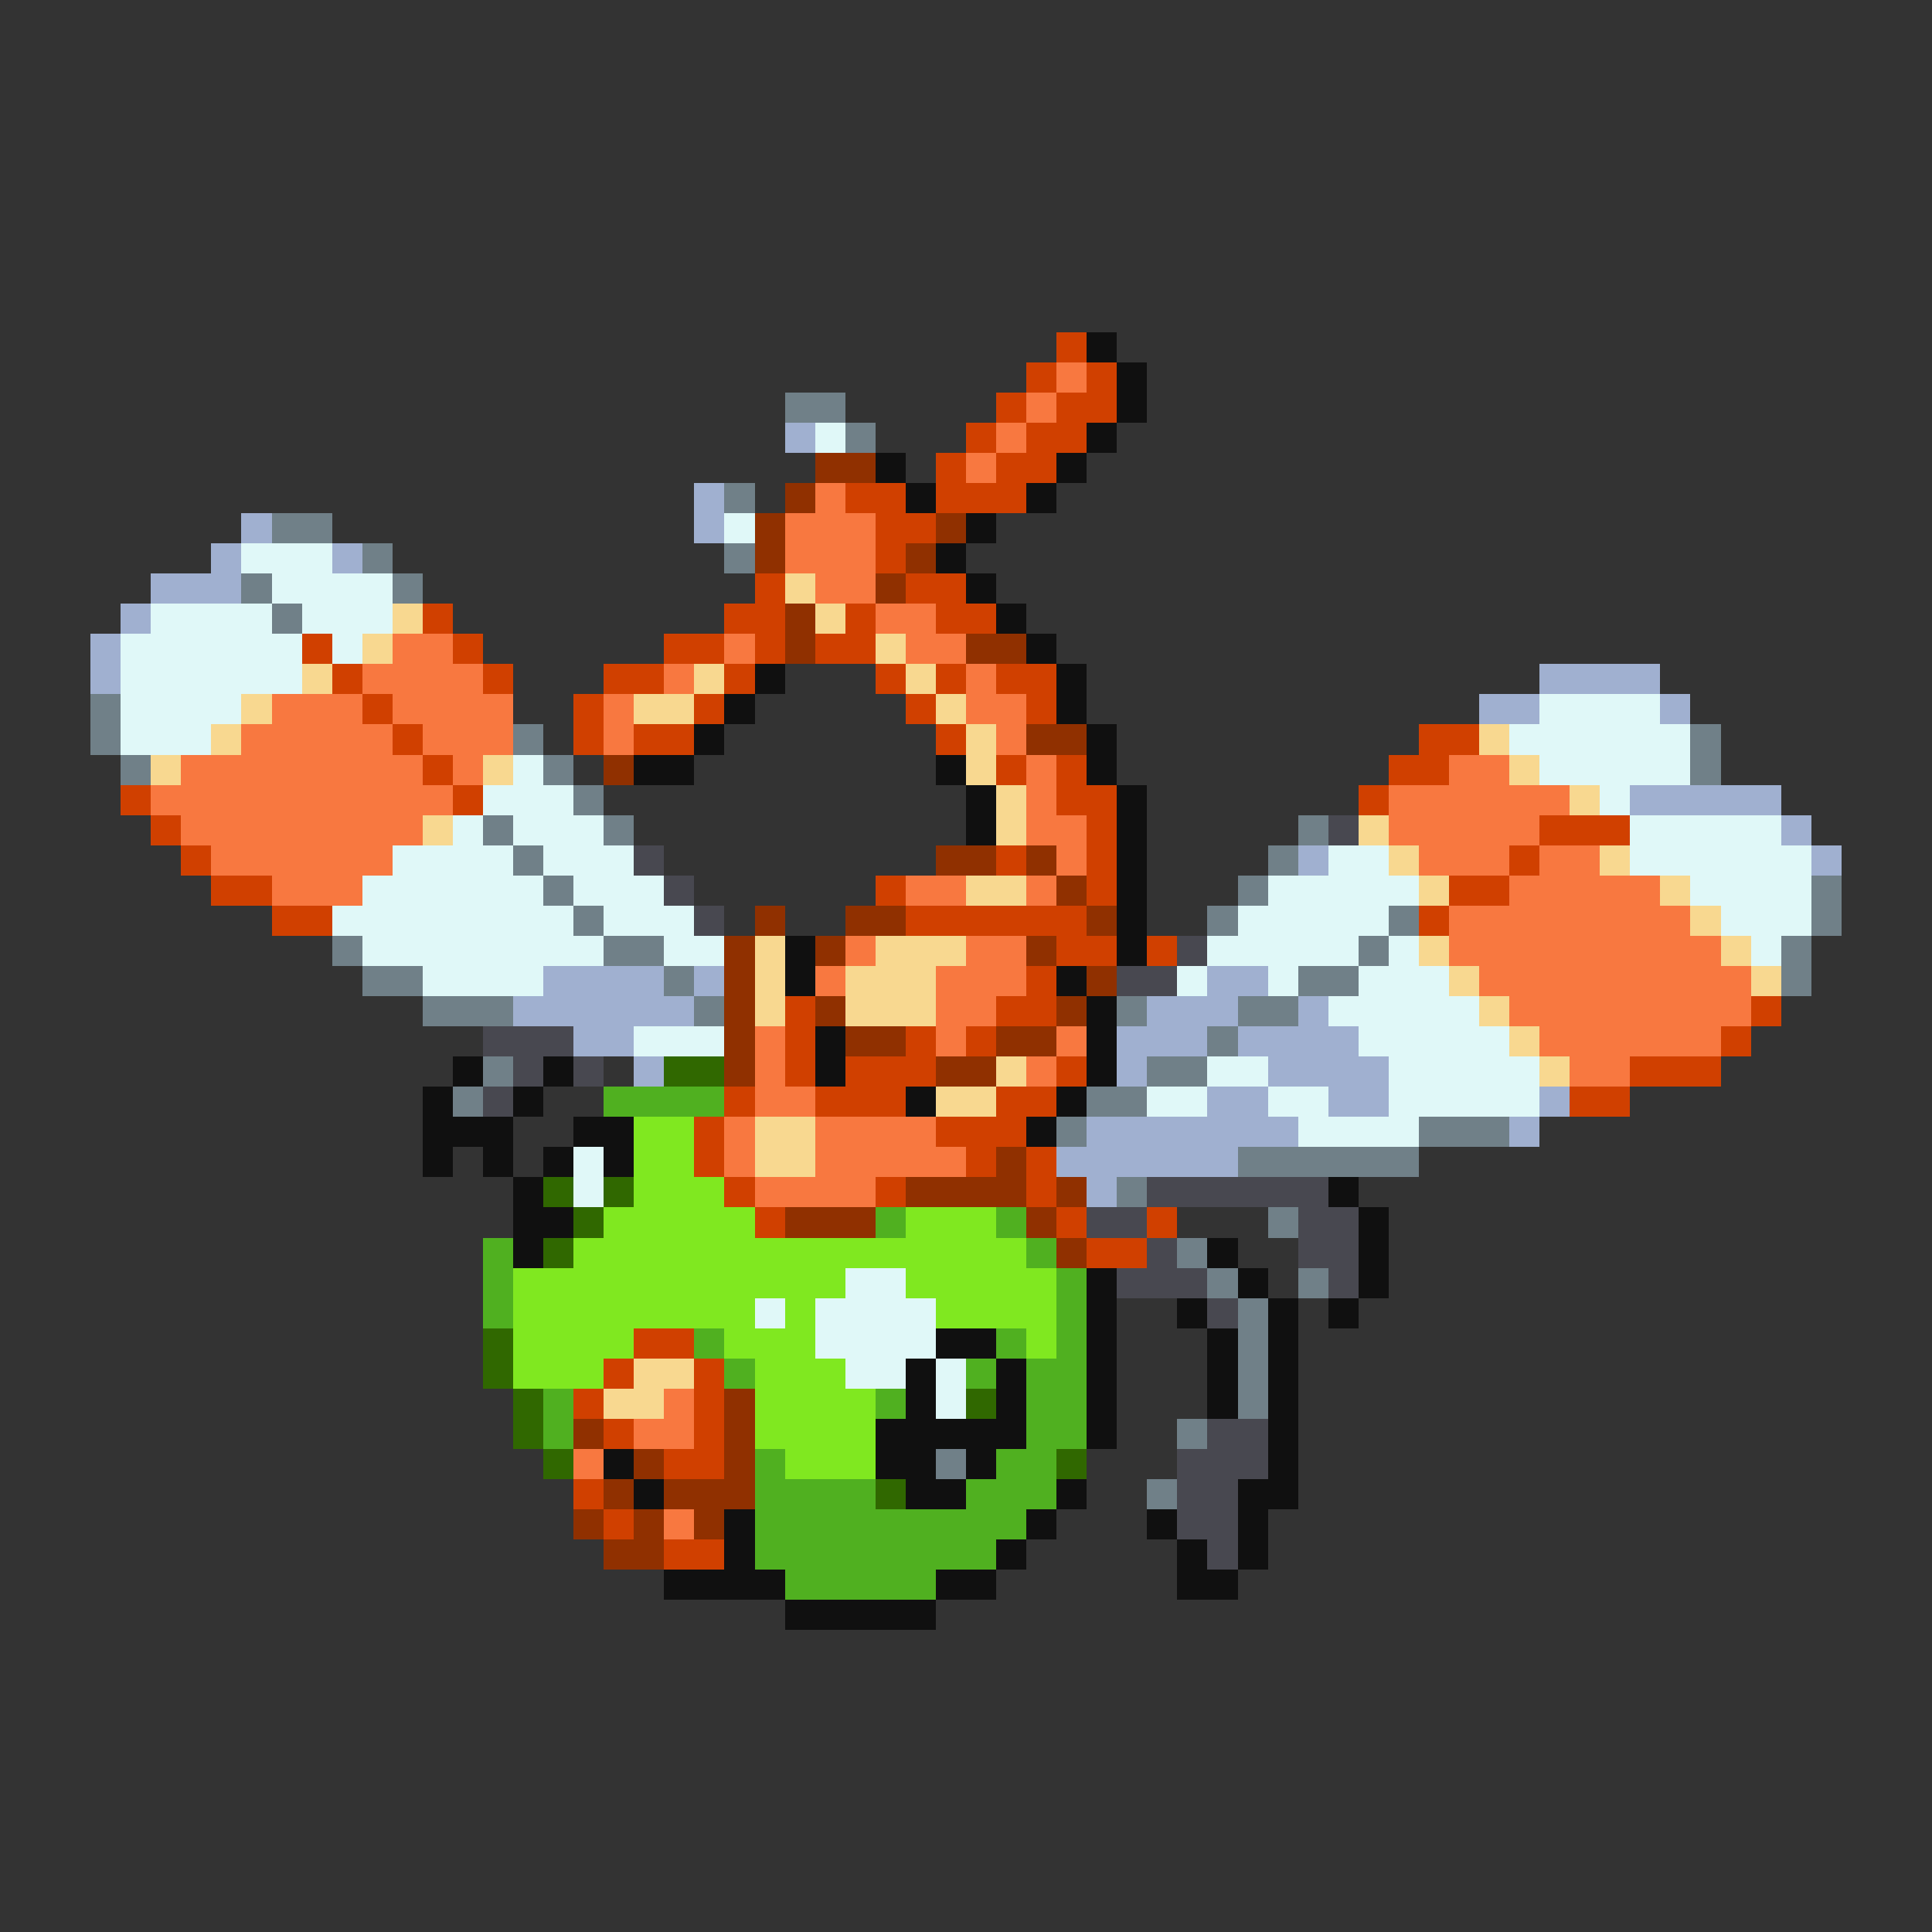 <svg xmlns="http://www.w3.org/2000/svg" viewBox="0 -0.5 64 64" shape-rendering="crispEdges">
<rect x="0" y="-0.5" width="64" height="64" fill="#333333" stroke="none"/>
<path stroke="#d04000" d="M35 11h1M34 12h1M36 12h1M33 13h1M35 13h2M32 14h1M34 14h2M31 15h1M33 15h2M28 16h2M31 16h3M29 17h2M29 18h1M25 19h1M30 19h2M14 20h1M24 20h2M28 20h1M31 20h2M10 21h1M15 21h1M22 21h2M25 21h1M27 21h2M11 22h1M16 22h1M20 22h2M24 22h1M29 22h1M31 22h1M33 22h2M12 23h1M19 23h1M23 23h1M30 23h1M34 23h1M13 24h1M19 24h1M21 24h2M31 24h1M47 24h2M14 25h1M33 25h1M35 25h1M46 25h2M4 26h1M15 26h1M35 26h2M45 26h1M5 27h1M36 27h1M51 27h3M6 28h1M33 28h1M36 28h1M50 28h1M7 29h2M29 29h1M36 29h1M48 29h2M9 30h2M30 30h6M47 30h1M35 31h2M38 31h1M34 32h1M26 33h1M33 33h2M58 33h1M26 34h1M30 34h1M32 34h1M57 34h1M26 35h1M28 35h3M35 35h1M54 35h3M24 36h1M27 36h3M33 36h2M52 36h2M23 37h1M31 37h3M23 38h1M32 38h1M34 38h1M24 39h1M29 39h1M34 39h1M25 40h1M35 40h1M38 40h1M36 41h2M21 44h2M20 45h1M23 45h1M19 46h1M23 46h1M20 47h1M23 47h1M22 48h2M19 49h1M20 50h1M22 51h2" />
<path stroke="#101010" d="M36 11h1M37 12h1M37 13h1M36 14h1M29 15h1M35 15h1M30 16h1M34 16h1M32 17h1M31 18h1M32 19h1M33 20h1M34 21h1M25 22h1M35 22h1M24 23h1M35 23h1M23 24h1M36 24h1M21 25h2M31 25h1M36 25h1M32 26h1M37 26h1M32 27h1M37 27h1M37 28h1M37 29h1M37 30h1M26 31h1M37 31h1M26 32h1M35 32h1M36 33h1M27 34h1M36 34h1M15 35h1M18 35h1M27 35h1M36 35h1M14 36h1M17 36h1M30 36h1M35 36h1M14 37h3M19 37h2M34 37h1M14 38h1M16 38h1M18 38h1M20 38h1M17 39h1M44 39h1M17 40h2M45 40h1M17 41h1M40 41h1M45 41h1M36 42h1M41 42h1M45 42h1M36 43h1M39 43h1M42 43h1M44 43h1M31 44h2M36 44h1M40 44h1M42 44h1M30 45h1M33 45h1M36 45h1M40 45h1M42 45h1M30 46h1M33 46h1M36 46h1M40 46h1M42 46h1M29 47h5M36 47h1M42 47h1M20 48h1M29 48h2M32 48h1M42 48h1M21 49h1M30 49h2M35 49h1M41 49h2M24 50h1M34 50h1M38 50h1M41 50h1M24 51h1M33 51h1M39 51h1M41 51h1M22 52h4M31 52h2M39 52h2M26 53h5" />
<path stroke="#f87840" d="M35 12h1M34 13h1M33 14h1M32 15h1M27 16h1M26 17h3M26 18h3M27 19h2M29 20h2M13 21h2M24 21h1M30 21h2M12 22h4M22 22h1M32 22h1M9 23h3M13 23h4M20 23h1M32 23h2M8 24h5M14 24h3M20 24h1M33 24h1M6 25h8M15 25h1M34 25h1M48 25h2M5 26h10M34 26h1M46 26h6M6 27h8M34 27h2M46 27h5M7 28h6M35 28h1M47 28h3M51 28h2M9 29h3M30 29h2M34 29h1M50 29h5M48 30h8M28 31h1M32 31h2M48 31h9M27 32h1M31 32h3M49 32h9M31 33h2M50 33h8M25 34h1M31 34h1M35 34h1M51 34h6M25 35h1M34 35h1M52 35h2M25 36h2M24 37h1M27 37h4M24 38h1M27 38h5M25 39h4M22 46h1M21 47h2M19 48h1M22 50h1" />
<path stroke="#708088" d="M26 13h2M28 14h1M24 16h1M9 17h2M12 18h1M24 18h1M8 19h1M13 19h1M9 20h1M3 23h1M3 24h1M17 24h1M56 24h1M4 25h1M18 25h1M56 25h1M19 26h1M16 27h1M20 27h1M43 27h1M17 28h1M42 28h1M18 29h1M41 29h1M60 29h1M19 30h1M40 30h1M46 30h1M60 30h1M11 31h1M20 31h2M45 31h1M59 31h1M12 32h2M22 32h1M43 32h2M59 32h1M14 33h3M23 33h1M37 33h1M41 33h2M40 34h1M16 35h1M38 35h2M15 36h1M36 36h2M35 37h1M47 37h3M41 38h6M37 39h1M42 40h1M39 41h1M40 42h1M43 42h1M41 43h1M41 44h1M41 45h1M41 46h1M39 47h1M31 48h1M38 49h1" />
<path stroke="#a0b0d0" d="M26 14h1M23 16h1M8 17h1M23 17h1M7 18h1M11 18h1M5 19h3M4 20h1M3 21h1M3 22h1M51 22h4M49 23h2M55 23h1M54 26h5M59 27h1M43 28h1M60 28h1M18 32h4M23 32h1M40 32h2M17 33h6M38 33h3M43 33h1M19 34h2M37 34h3M41 34h4M21 35h1M37 35h1M42 35h4M40 36h2M44 36h2M51 36h1M36 37h7M50 37h1M35 38h6M36 39h1" />
<path stroke="#e0f8f8" d="M27 14h1M24 17h1M8 18h3M9 19h4M5 20h4M10 20h3M4 21h6M11 21h1M4 22h6M4 23h4M51 23h4M4 24h3M50 24h6M17 25h1M51 25h5M16 26h3M53 26h1M15 27h1M17 27h3M54 27h5M13 28h4M18 28h3M44 28h2M54 28h6M12 29h6M19 29h3M42 29h5M56 29h4M11 30h8M20 30h3M41 30h5M57 30h3M12 31h8M22 31h2M40 31h5M46 31h1M58 31h1M14 32h4M39 32h1M42 32h1M45 32h3M44 33h5M21 34h3M45 34h5M40 35h2M46 35h5M38 36h2M42 36h2M46 36h5M43 37h4M19 38h1M19 39h1M28 42h2M25 43h1M27 43h4M27 44h4M28 45h2M31 45h1M31 46h1" />
<path stroke="#903000" d="M27 15h2M26 16h1M25 17h1M31 17h1M25 18h1M30 18h1M29 19h1M26 20h1M26 21h1M32 21h2M34 24h2M20 25h1M31 28h2M34 28h1M35 29h1M25 30h1M28 30h2M36 30h1M24 31h1M27 31h1M34 31h1M24 32h1M36 32h1M24 33h1M27 33h1M35 33h1M24 34h1M28 34h2M33 34h2M24 35h1M31 35h2M33 38h1M30 39h4M35 39h1M26 40h3M34 40h1M35 41h1M24 46h1M19 47h1M24 47h1M21 48h1M24 48h1M20 49h1M22 49h3M19 50h1M21 50h1M23 50h1M20 51h2" />
<path stroke="#f8d890" d="M26 19h1M13 20h1M27 20h1M12 21h1M29 21h1M10 22h1M23 22h1M30 22h1M8 23h1M21 23h2M31 23h1M7 24h1M32 24h1M49 24h1M5 25h1M16 25h1M32 25h1M50 25h1M33 26h1M52 26h1M14 27h1M33 27h1M45 27h1M46 28h1M53 28h1M32 29h2M47 29h1M55 29h1M56 30h1M25 31h1M29 31h3M47 31h1M57 31h1M25 32h1M28 32h3M48 32h1M58 32h1M25 33h1M28 33h3M49 33h1M50 34h1M33 35h1M51 35h1M31 36h2M25 37h2M25 38h2M21 45h2M20 46h2" />
<path stroke="#484850" d="M44 27h1M21 28h1M22 29h1M23 30h1M39 31h1M37 32h2M16 34h3M17 35h1M19 35h1M16 36h1M38 39h6M36 40h2M43 40h2M38 41h1M43 41h2M37 42h3M44 42h1M40 43h1M40 47h2M39 48h3M39 49h2M39 50h2M40 51h1" />
<path stroke="#306800" d="M22 35h2M18 39h1M20 39h1M19 40h1M18 41h1M16 44h1M16 45h1M17 46h1M32 46h1M17 47h1M18 48h1M35 48h1M29 49h1" />
<path stroke="#50b020" d="M20 36h4M29 40h1M33 40h1M16 41h1M34 41h1M16 42h1M35 42h1M16 43h1M35 43h1M23 44h1M33 44h1M35 44h1M24 45h1M32 45h1M34 45h2M18 46h1M29 46h1M34 46h2M18 47h1M34 47h2M25 48h1M33 48h2M25 49h4M32 49h3M25 50h9M25 51h8M26 52h5" />
<path stroke="#80e820" d="M21 37h2M21 38h2M21 39h3M20 40h5M30 40h3M19 41h15M17 42h11M30 42h5M17 43h8M26 43h1M31 43h4M17 44h4M24 44h3M34 44h1M17 45h3M25 45h3M25 46h4M25 47h4M26 48h3" />
</svg>